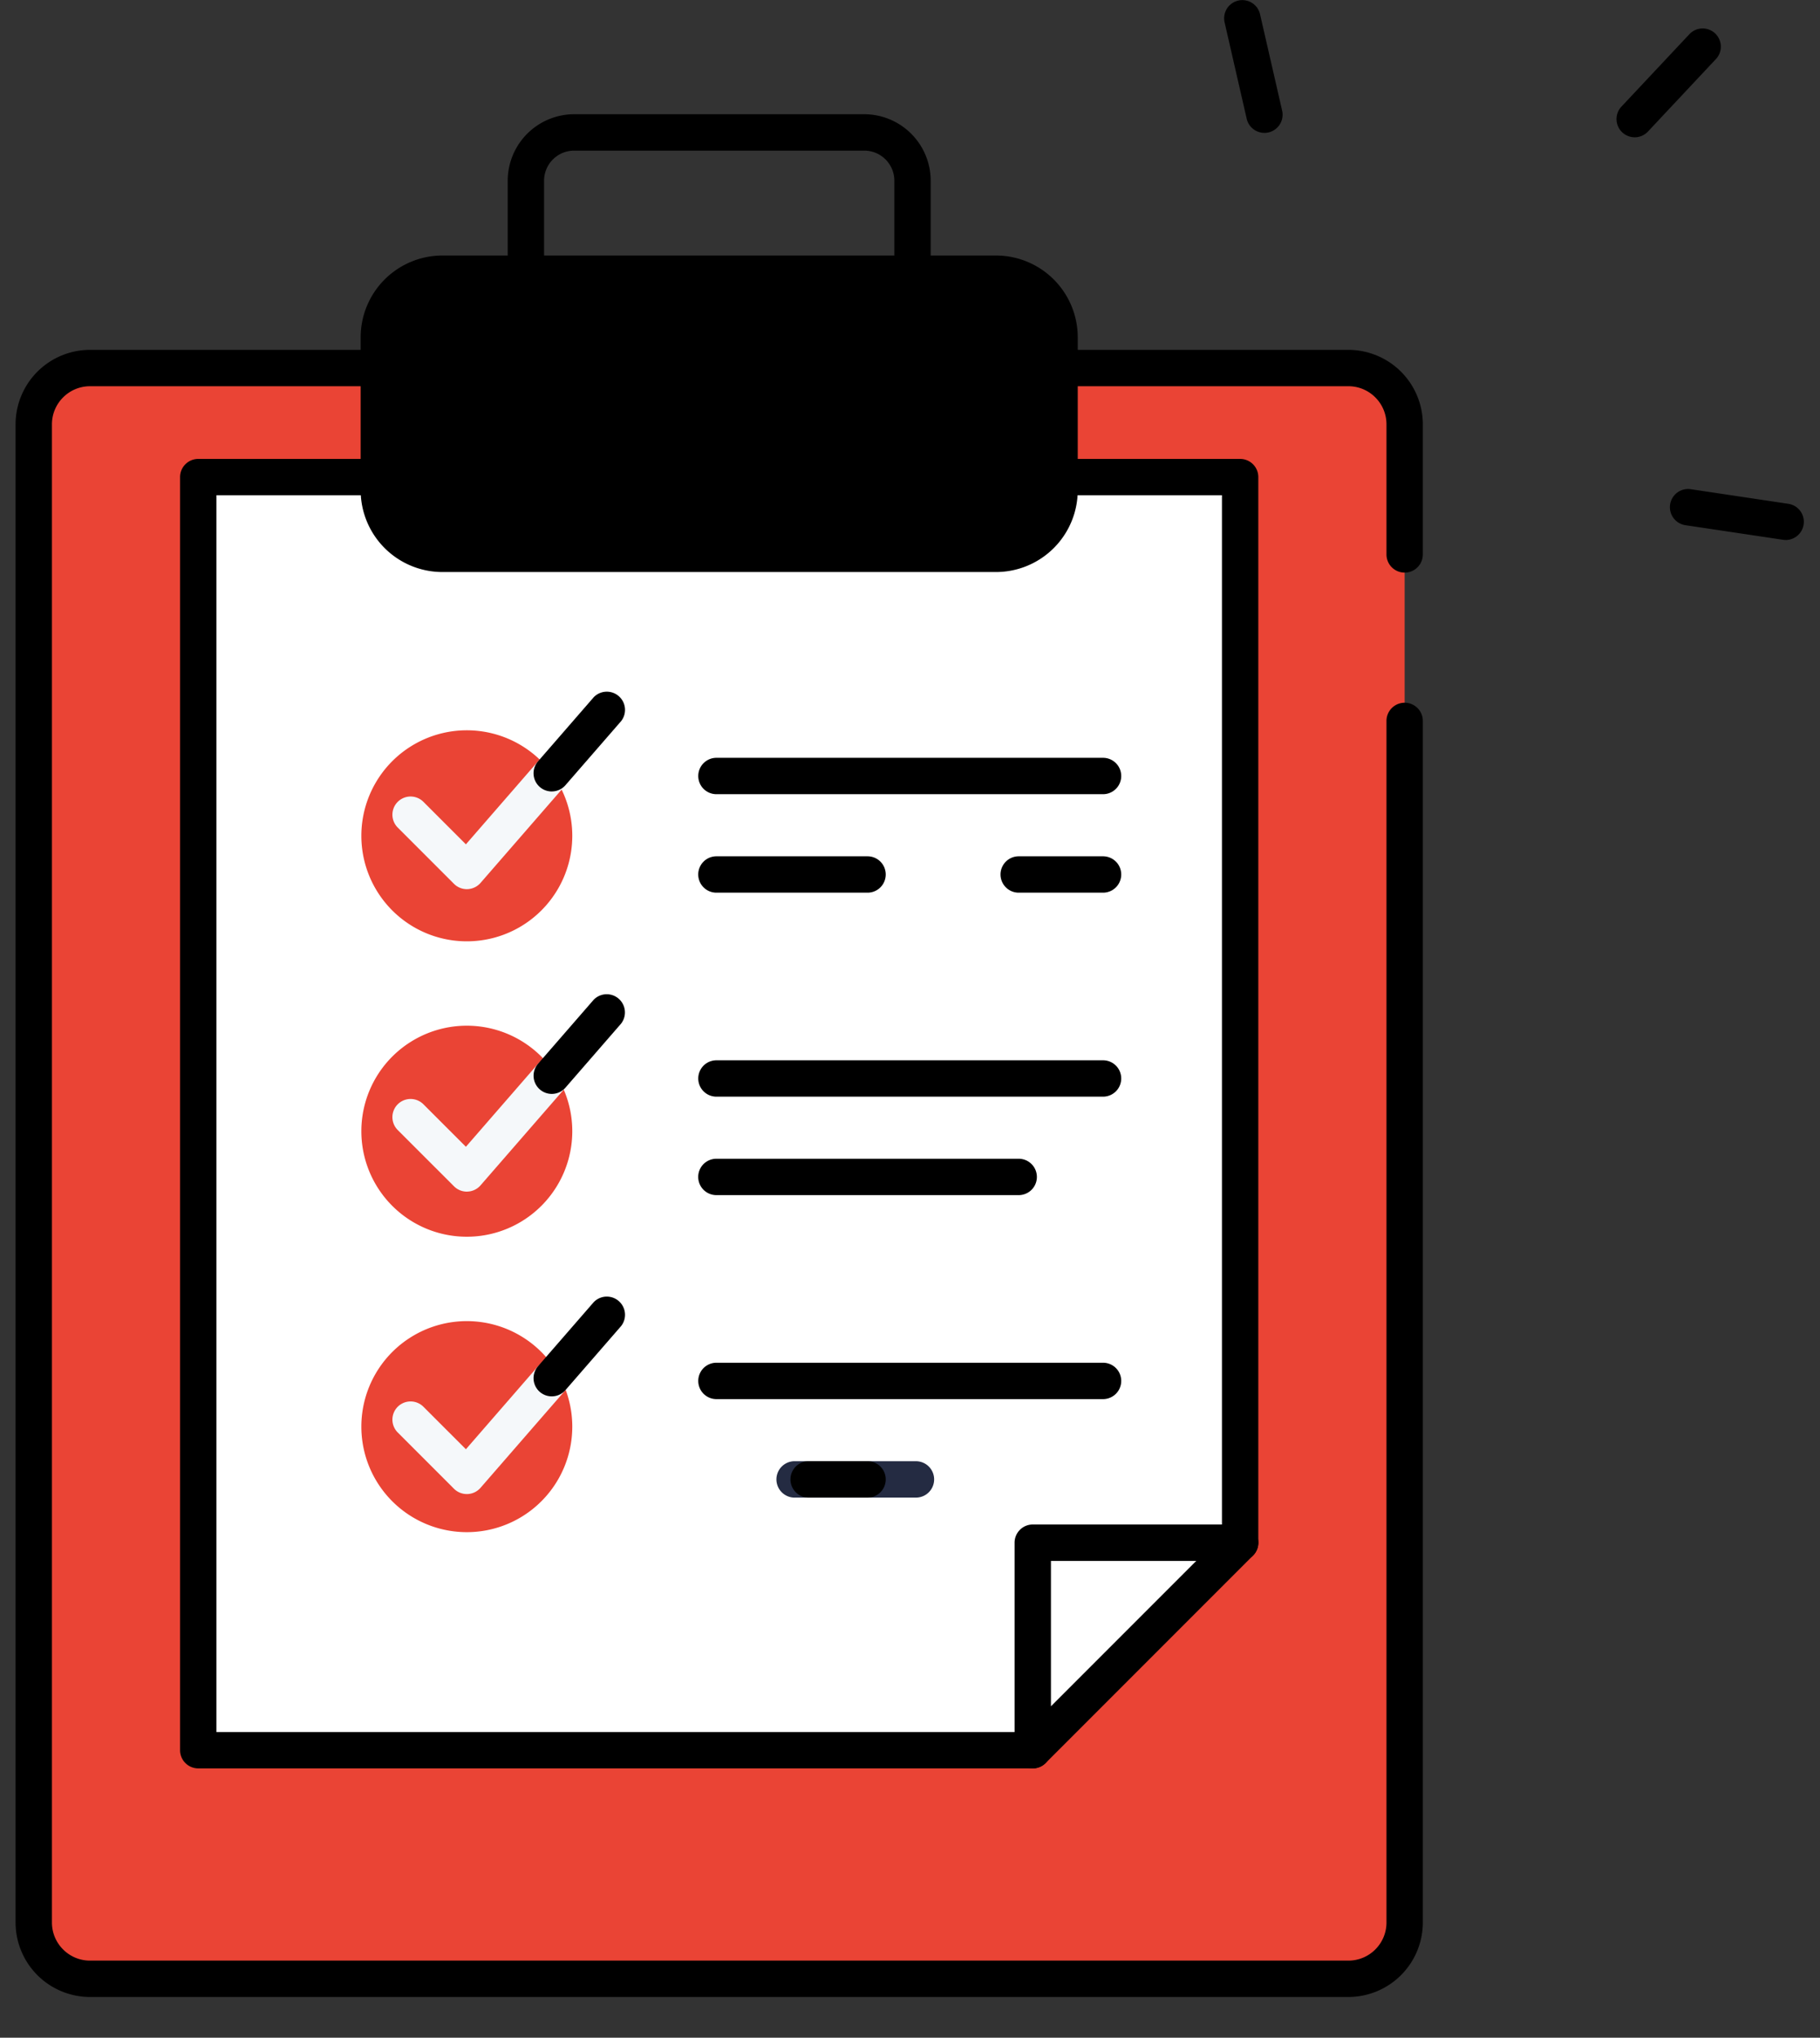 <svg width="84" height="94" fill="none" xmlns="http://www.w3.org/2000/svg"><rect width="100%" height="100%" fill="#333333" stroke="none"/><path fill-rule="evenodd" clip-rule="evenodd" d="M64.83 33.256v55.43a2.596 2.596 0 01-2.595 2.596H4.154a2.596 2.596 0 01-2.596-2.595V19.574a2.596 2.596 0 012.596-2.596h58.08a2.596 2.596 0 012.596 2.596v13.682z" fill="#EA4435"/><path fill-rule="evenodd" clip-rule="evenodd" d="M62.235 92.121H4.154a3.439 3.439 0 01-3.435-3.435V19.574a3.438 3.438 0 013.435-3.435h58.08a3.439 3.439 0 013.435 3.435v6.002a.839.839 0 11-1.678 0v-6.002c0-.97-.788-1.757-1.756-1.757H4.154c-.969 0-1.757.788-1.757 1.757v69.112c0 .969.788 1.757 1.757 1.757h58.08c.97 0 1.757-.788 1.757-1.757v-55.43a.839.839 0 111.678 0v55.43a3.439 3.439 0 01-3.434 3.435z" fill="#000"/><path fill-rule="evenodd" clip-rule="evenodd" d="M47.666 80.737H9.15v-58.73h48.087v49.158l-9.572 9.572z" fill="#fff"/><path fill-rule="evenodd" clip-rule="evenodd" d="M47.666 81.576H9.15a.839.839 0 01-.839-.84V22.008c0-.463.376-.838.839-.838h48.087c.463 0 .839.375.839.838v49.158a.839.839 0 11-1.678 0v-48.32H9.989v57.052h37.677a.839.839 0 110 1.678z" fill="#000"/><path fill-rule="evenodd" clip-rule="evenodd" d="M45.97 25.577H20.419a2.96 2.96 0 01-2.96-2.961v-7.057a2.961 2.961 0 012.96-2.961h25.553a2.961 2.961 0 012.96 2.96v7.058a2.96 2.96 0 01-2.96 2.96z" fill="#000"/><path fill-rule="evenodd" clip-rule="evenodd" d="M20.418 13.41c-1.185 0-2.15.963-2.15 2.149v7.057c0 1.185.965 2.15 2.15 2.15h25.553c1.185 0 2.15-.965 2.15-2.15v-7.057c0-1.186-.965-2.15-2.15-2.15H20.418zm25.553 12.978H20.418a3.776 3.776 0 01-3.772-3.772v-7.057a3.776 3.776 0 013.772-3.772h25.553a3.776 3.776 0 013.771 3.772v7.057a3.776 3.776 0 01-3.771 3.772z" fill="#000"/><path fill-rule="evenodd" clip-rule="evenodd" d="M42.117 13.436a.839.839 0 01-.839-.838v-4.26a1.39 1.39 0 00-1.39-1.39H26.501a1.39 1.39 0 00-1.39 1.39v4.26a.839.839 0 11-1.678 0v-4.26A3.072 3.072 0 0126.5 5.269h13.387a3.072 3.072 0 013.068 3.069v4.26a.839.839 0 01-.839.838z" fill="#000"/><path fill-rule="evenodd" clip-rule="evenodd" d="M26.413 38.556a4.867 4.867 0 11-9.735 0 4.867 4.867 0 019.735 0zm0 13.627a4.867 4.867 0 11-9.735 0 4.867 4.867 0 019.735 0zm0 13.628a4.867 4.867 0 11-9.735 0 4.867 4.867 0 019.735 0z" fill="#EA4435"/><path fill-rule="evenodd" clip-rule="evenodd" d="M21.546 41.017a.838.838 0 01-.593-.246l-2.596-2.596a.838.838 0 111.186-1.186l1.96 1.96 3.33-3.829a.84.84 0 011.265 1.101l-3.92 4.508a.84.84 0 01-.603.287l-.03.001z" fill="#F5F8FA"/><path fill-rule="evenodd" clip-rule="evenodd" d="M25.465 36.51a.839.839 0 01-.633-1.39l2.57-2.956a.84.84 0 011.266 1.101l-2.57 2.956a.837.837 0 01-.633.288z" fill="#000"/><path fill-rule="evenodd" clip-rule="evenodd" d="M21.546 54.97a.838.838 0 01-.593-.247l-2.596-2.595a.838.838 0 111.186-1.187l1.96 1.96 3.33-3.829a.84.84 0 011.265 1.102l-3.92 4.507a.839.839 0 01-.632.288z" fill="#F5F8FA"/><path fill-rule="evenodd" clip-rule="evenodd" d="M25.465 50.462a.84.84 0 01-.633-1.39l2.57-2.955a.84.84 0 011.266 1.1l-2.57 2.957a.838.838 0 01-.633.288z" fill="#000"/><path fill-rule="evenodd" clip-rule="evenodd" d="M21.546 68.921a.839.839 0 01-.593-.245l-2.596-2.596a.838.838 0 111.186-1.186l1.96 1.96 3.33-3.83a.84.84 0 011.265 1.102l-3.92 4.507a.84.84 0 01-.603.288h-.03z" fill="#F5F8FA"/><path fill-rule="evenodd" clip-rule="evenodd" d="M25.465 64.414a.839.839 0 01-.633-1.39l2.57-2.955a.84.84 0 011.266 1.101l-2.57 2.956a.837.837 0 01-.633.288zM50.91 36.636H33.066a.839.839 0 110-1.678H50.91a.839.839 0 110 1.678zm0 4.543h-3.893a.839.839 0 110-1.678h3.893a.839.839 0 110 1.678zm-10.87 0h-6.975a.839.839 0 110-1.678h6.976a.839.839 0 110 1.678zm10.87 9.41H33.066a.839.839 0 110-1.678H50.91a.839.839 0 110 1.678zm-3.893 4.542H33.064a.839.839 0 110-1.678h13.953a.839.839 0 110 1.678zm3.893 9.41H33.066a.839.839 0 110-1.678H50.91a.839.839 0 110 1.678z" fill="#000"/><path fill-rule="evenodd" clip-rule="evenodd" d="M42.275 69.084h-5.641a.84.84 0 010-1.678h5.641a.839.839 0 010 1.678z" fill="#242B42"/><path fill-rule="evenodd" clip-rule="evenodd" d="M40.04 69.084h-2.758a.84.84 0 010-1.678h2.759a.839.839 0 110 1.678z" fill="#000"/><path fill-rule="evenodd" clip-rule="evenodd" d="M47.666 80.737v-9.572h9.572l-9.572 9.572z" fill="#fff"/><path fill-rule="evenodd" clip-rule="evenodd" d="M48.505 72.004v6.707l6.707-6.707h-6.707zm-.84 9.572a.84.84 0 01-.838-.84v-9.571c0-.464.375-.84.839-.84h9.572a.838.838 0 01.593 1.433l-9.572 9.572a.839.839 0 01-.593.246zm27.78-75.243a.84.84 0 01-.611-1.413l3.123-3.326a.839.839 0 111.223 1.148L76.057 6.07a.837.837 0 01-.612.264zm6.981 18.577a.833.833 0 01-.126-.009l-4.512-.674a.839.839 0 01.248-1.66l4.513.675a.84.84 0 01-.123 1.669zM58.357 6.13a.839.839 0 01-.817-.65l-1.02-4.448a.839.839 0 011.636-.375l1.02 4.447a.84.84 0 01-.82 1.027z" fill="#000"/></svg>